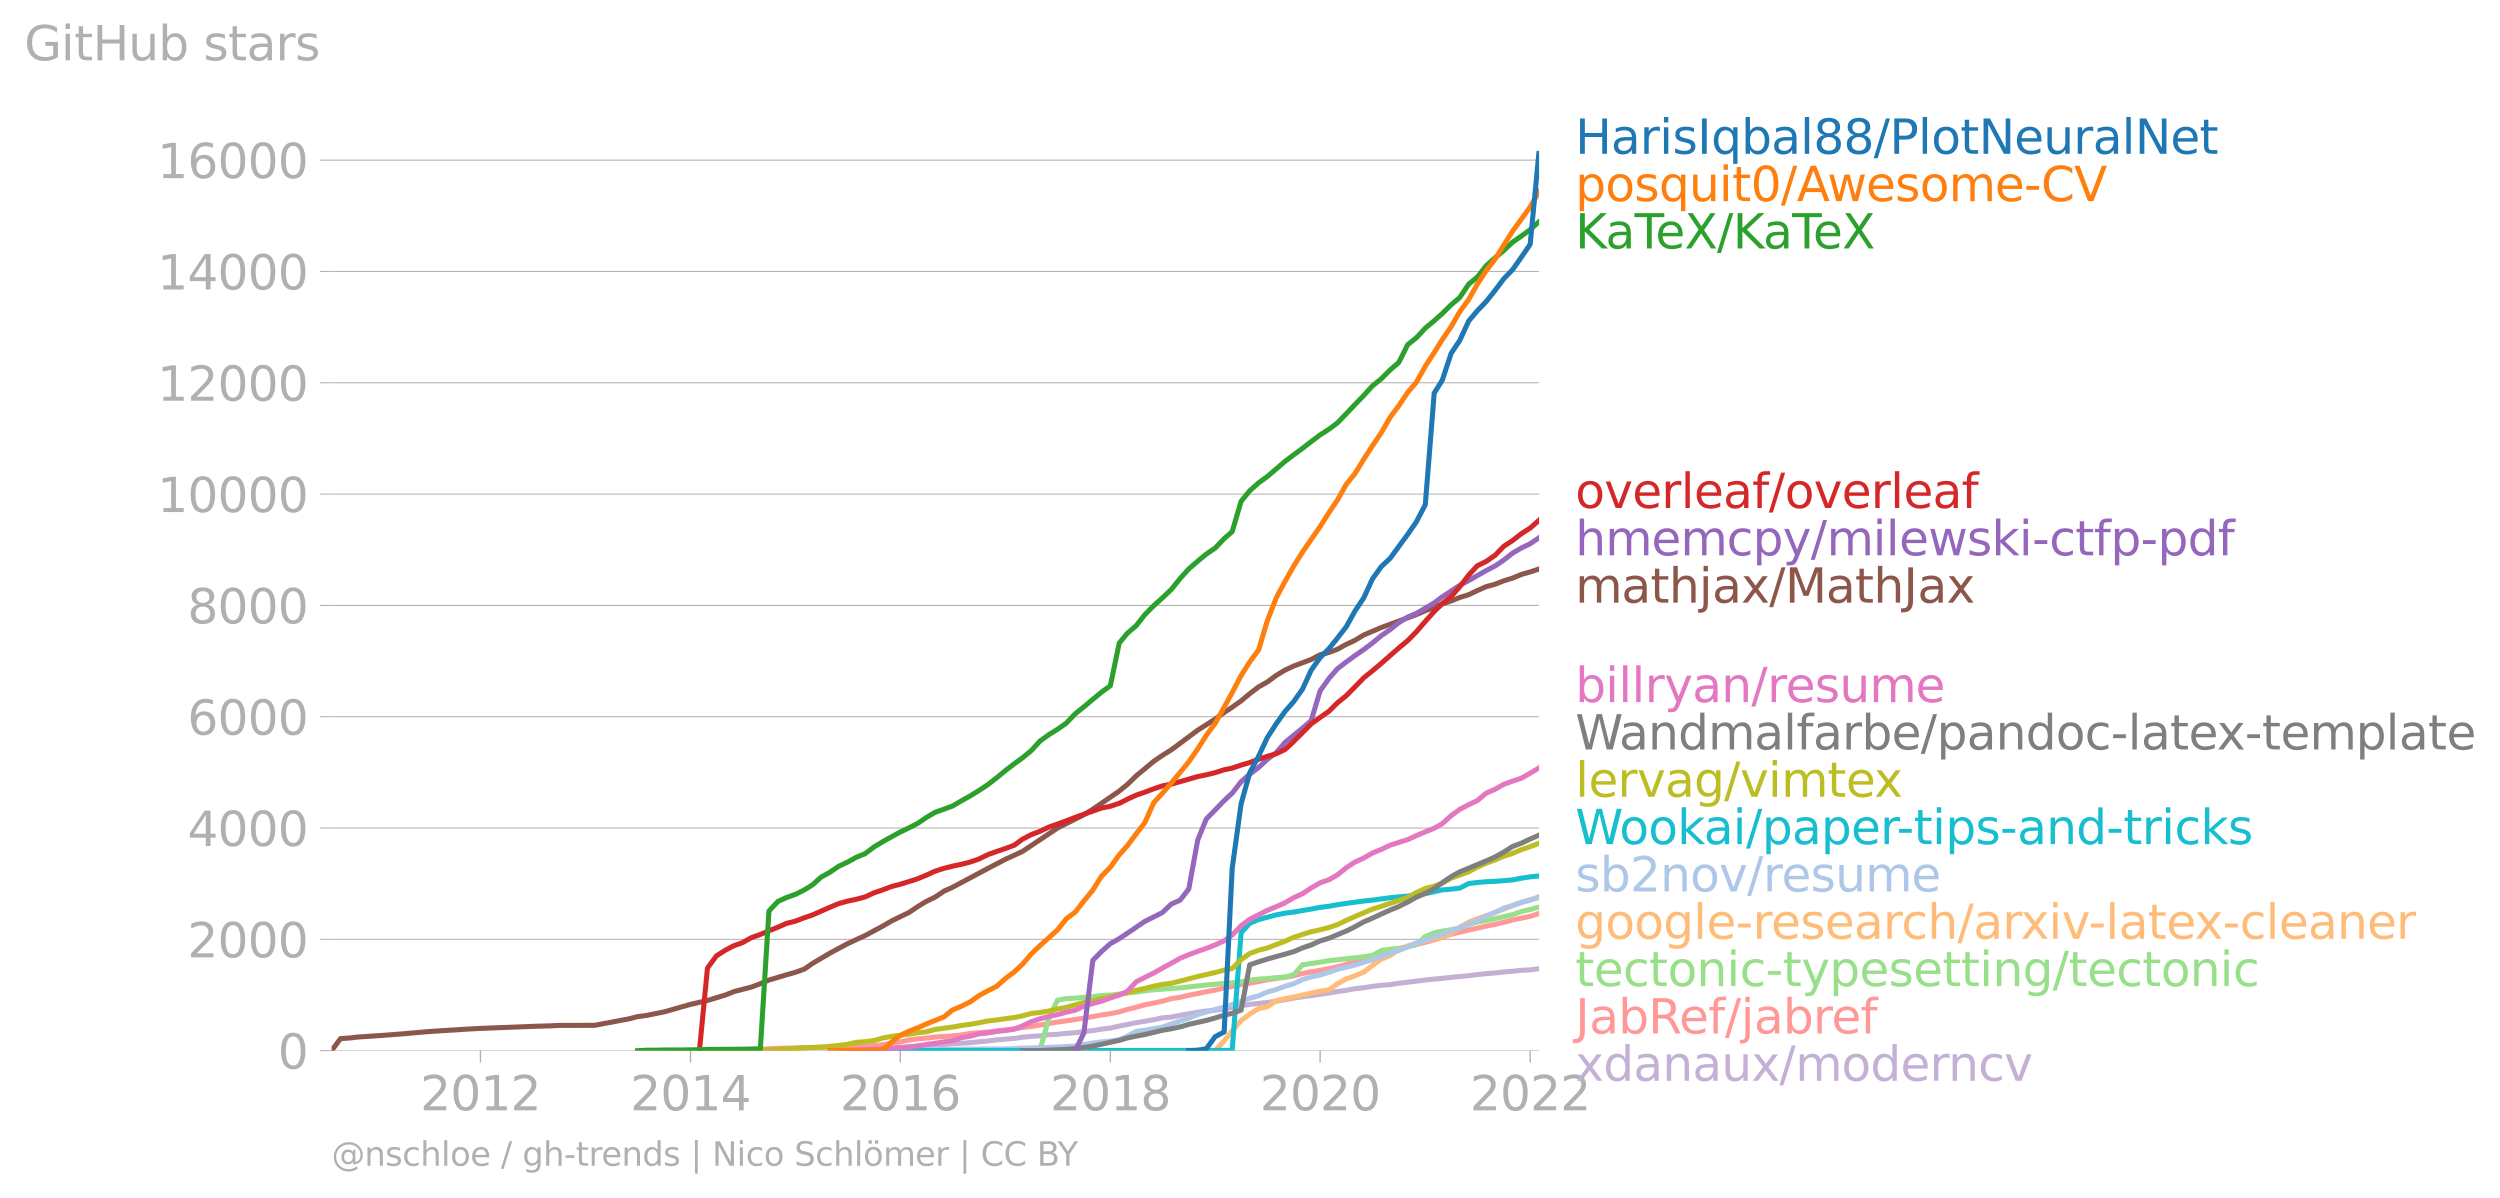 <svg xmlns:xlink="http://www.w3.org/1999/xlink" width="985.852" height="472.356" viewBox="0 0 739.389 354.267" xmlns="http://www.w3.org/2000/svg"><defs><style>*{stroke-linejoin:round;stroke-linecap:butt}</style></defs><g id="figure_1"><path d="M0 354.267h739.389V0H0v354.267z" style="fill:none" id="patch_1"/><g id="axes_1"><path d="M98.073 310.74h357.12V44.628H98.073V310.74z" style="fill:none" id="patch_2"/><g id="matplotlib.axis_1"><g id="xtick_1"><g id="line2d_1"><defs><path id="m7a67a8c600" d="M0 0v3.5" style="stroke:#b0b0b0;stroke-width:.4"/></defs><use xlink:href="#m7a67a8c600" x="142.097" y="310.74" style="fill:#b0b0b0;stroke:#b0b0b0;stroke-width:.4"/></g><g style="fill:#b0b0b0" transform="matrix(.14 0 0 -.14 124.282 328.378)" id="text_1"><defs><path id="DejaVuSans-32" d="M1228 531h2203V0H469v531q359 372 979 998 621 627 780 809 303 340 423 576 121 236 121 464 0 372-261 606-261 235-680 235-297 0-627-103-329-103-704-313v638q381 153 712 231 332 78 607 78 725 0 1156-363 431-362 431-968 0-288-108-546-107-257-392-607-78-91-497-524-418-433-1181-1211z" transform="scale(.016)"/><path id="DejaVuSans-30" d="M2034 4250q-487 0-733-480-245-479-245-1442 0-959 245-1439 246-480 733-480 491 0 736 480 246 480 246 1439 0 963-246 1442-245 480-736 480zm0 500q785 0 1199-621 414-620 414-1801 0-1178-414-1799Q2819-91 2034-91q-784 0-1198 620-414 621-414 1799 0 1181 414 1801 414 621 1198 621z" transform="scale(.016)"/><path id="DejaVuSans-31" d="M794 531h1031v3560L703 3866v575l1116 225h631V531h1031V0H794v531z" transform="scale(.016)"/></defs><use xlink:href="#DejaVuSans-32"/><use xlink:href="#DejaVuSans-30" x="63.623"/><use xlink:href="#DejaVuSans-31" x="127.246"/><use xlink:href="#DejaVuSans-32" x="190.869"/></g></g><g id="xtick_2"><use xlink:href="#m7a67a8c600" x="204.223" y="310.74" style="fill:#b0b0b0;stroke:#b0b0b0;stroke-width:.4" id="line2d_2"/><g style="fill:#b0b0b0" transform="matrix(.14 0 0 -.14 186.408 328.378)" id="text_2"><defs><path id="DejaVuSans-34" d="M2419 4116 825 1625h1594v2491zm-166 550h794V1625h666v-525h-666V0h-628v1100H313v609l1940 2957z" transform="scale(.016)"/></defs><use xlink:href="#DejaVuSans-32"/><use xlink:href="#DejaVuSans-30" x="63.623"/><use xlink:href="#DejaVuSans-31" x="127.246"/><use xlink:href="#DejaVuSans-34" x="190.869"/></g></g><g id="xtick_3"><use xlink:href="#m7a67a8c600" x="266.265" y="310.74" style="fill:#b0b0b0;stroke:#b0b0b0;stroke-width:.4" id="line2d_3"/><g style="fill:#b0b0b0" transform="matrix(.14 0 0 -.14 248.45 328.378)" id="text_3"><defs><path id="DejaVuSans-36" d="M2113 2584q-425 0-674-291-248-290-248-796 0-503 248-796 249-292 674-292t673 292q248 293 248 796 0 506-248 796-248 291-673 291zm1253 1979v-575q-238 112-480 171-242 60-480 60-625 0-955-422-329-422-376-1275 184 272 462 417 279 145 613 145 703 0 1111-427 408-426 408-1160 0-719-425-1154Q2819-91 2113-91q-810 0-1238 620-428 621-428 1799 0 1106 525 1764t1409 658q238 0 480-47t505-140z" transform="scale(.016)"/></defs><use xlink:href="#DejaVuSans-32"/><use xlink:href="#DejaVuSans-30" x="63.623"/><use xlink:href="#DejaVuSans-31" x="127.246"/><use xlink:href="#DejaVuSans-36" x="190.869"/></g></g><g id="xtick_4"><use xlink:href="#m7a67a8c600" x="328.391" y="310.74" style="fill:#b0b0b0;stroke:#b0b0b0;stroke-width:.4" id="line2d_4"/><g style="fill:#b0b0b0" transform="matrix(.14 0 0 -.14 310.576 328.378)" id="text_4"><defs><path id="DejaVuSans-38" d="M2034 2216q-450 0-708-241-257-241-257-662 0-422 257-663 258-241 708-241t709 242q260 243 260 662 0 421-258 662-257 241-711 241zm-631 268q-406 100-633 378-226 279-226 679 0 559 398 884 399 325 1092 325 697 0 1094-325t397-884q0-400-227-679-226-278-629-378 456-106 710-416 255-309 255-755 0-679-414-1042Q2806-91 2034-91q-771 0-1186 362-414 363-414 1042 0 446 256 755 257 310 713 416zm-231 997q0-362 226-565 227-203 636-203 407 0 636 203 230 203 230 565 0 363-230 566-229 203-636 203-409 0-636-203-226-203-226-566z" transform="scale(.016)"/></defs><use xlink:href="#DejaVuSans-32"/><use xlink:href="#DejaVuSans-30" x="63.623"/><use xlink:href="#DejaVuSans-31" x="127.246"/><use xlink:href="#DejaVuSans-38" x="190.869"/></g></g><g id="xtick_5"><use xlink:href="#m7a67a8c600" x="390.432" y="310.74" style="fill:#b0b0b0;stroke:#b0b0b0;stroke-width:.4" id="line2d_5"/><g style="fill:#b0b0b0" transform="matrix(.14 0 0 -.14 372.617 328.378)" id="text_5"><use xlink:href="#DejaVuSans-32"/><use xlink:href="#DejaVuSans-30" x="63.623"/><use xlink:href="#DejaVuSans-32" x="127.246"/><use xlink:href="#DejaVuSans-30" x="190.869"/></g></g><g id="xtick_6"><use xlink:href="#m7a67a8c600" x="452.558" y="310.74" style="fill:#b0b0b0;stroke:#b0b0b0;stroke-width:.4" id="line2d_6"/><g style="fill:#b0b0b0" transform="matrix(.14 0 0 -.14 434.743 328.378)" id="text_6"><use xlink:href="#DejaVuSans-32"/><use xlink:href="#DejaVuSans-30" x="63.623"/><use xlink:href="#DejaVuSans-32" x="127.246"/><use xlink:href="#DejaVuSans-32" x="190.869"/></g></g></g><g id="matplotlib.axis_2"><g id="ytick_1"><path d="M98.073 310.74h357.12" clip-path="url(#pd74aed615b)" style="fill:none;stroke:#b0b0b0;stroke-width:.3;stroke-linecap:square" id="line2d_7"/><g id="line2d_8"><defs><path id="mfaca173cc9" d="M0 0h-3.5" style="stroke:#b0b0b0;stroke-width:.3"/></defs><use xlink:href="#mfaca173cc9" x="98.073" y="310.74" style="fill:#b0b0b0;stroke:#b0b0b0;stroke-width:.3"/></g><use xlink:href="#DejaVuSans-30" style="fill:#b0b0b0" transform="matrix(.14 0 0 -.14 82.166 316.059)" id="text_7"/></g><g id="ytick_2"><path d="M98.073 277.818h357.12" clip-path="url(#pd74aed615b)" style="fill:none;stroke:#b0b0b0;stroke-width:.3;stroke-linecap:square" id="line2d_9"/><use xlink:href="#mfaca173cc9" x="98.073" y="277.818" style="fill:#b0b0b0;stroke:#b0b0b0;stroke-width:.3" id="line2d_10"/><g style="fill:#b0b0b0" transform="matrix(.14 0 0 -.14 55.443 283.136)" id="text_8"><use xlink:href="#DejaVuSans-32"/><use xlink:href="#DejaVuSans-30" x="63.623"/><use xlink:href="#DejaVuSans-30" x="127.246"/><use xlink:href="#DejaVuSans-30" x="190.869"/></g></g><g id="ytick_3"><path d="M98.073 244.895h357.12" clip-path="url(#pd74aed615b)" style="fill:none;stroke:#b0b0b0;stroke-width:.3;stroke-linecap:square" id="line2d_11"/><use xlink:href="#mfaca173cc9" x="98.073" y="244.895" style="fill:#b0b0b0;stroke:#b0b0b0;stroke-width:.3" id="line2d_12"/><g style="fill:#b0b0b0" transform="matrix(.14 0 0 -.14 55.443 250.214)" id="text_9"><use xlink:href="#DejaVuSans-34"/><use xlink:href="#DejaVuSans-30" x="63.623"/><use xlink:href="#DejaVuSans-30" x="127.246"/><use xlink:href="#DejaVuSans-30" x="190.869"/></g></g><g id="ytick_4"><path d="M98.073 211.973h357.12" clip-path="url(#pd74aed615b)" style="fill:none;stroke:#b0b0b0;stroke-width:.3;stroke-linecap:square" id="line2d_13"/><use xlink:href="#mfaca173cc9" x="98.073" y="211.973" style="fill:#b0b0b0;stroke:#b0b0b0;stroke-width:.3" id="line2d_14"/><g style="fill:#b0b0b0" transform="matrix(.14 0 0 -.14 55.443 217.292)" id="text_10"><use xlink:href="#DejaVuSans-36"/><use xlink:href="#DejaVuSans-30" x="63.623"/><use xlink:href="#DejaVuSans-30" x="127.246"/><use xlink:href="#DejaVuSans-30" x="190.869"/></g></g><g id="ytick_5"><path d="M98.073 179.05h357.12" clip-path="url(#pd74aed615b)" style="fill:none;stroke:#b0b0b0;stroke-width:.3;stroke-linecap:square" id="line2d_15"/><use xlink:href="#mfaca173cc9" x="98.073" y="179.05" style="fill:#b0b0b0;stroke:#b0b0b0;stroke-width:.3" id="line2d_16"/><g style="fill:#b0b0b0" transform="matrix(.14 0 0 -.14 55.443 184.37)" id="text_11"><use xlink:href="#DejaVuSans-38"/><use xlink:href="#DejaVuSans-30" x="63.623"/><use xlink:href="#DejaVuSans-30" x="127.246"/><use xlink:href="#DejaVuSans-30" x="190.869"/></g></g><g id="ytick_6"><path d="M98.073 146.128h357.12" clip-path="url(#pd74aed615b)" style="fill:none;stroke:#b0b0b0;stroke-width:.3;stroke-linecap:square" id="line2d_17"/><use xlink:href="#mfaca173cc9" x="98.073" y="146.128" style="fill:#b0b0b0;stroke:#b0b0b0;stroke-width:.3" id="line2d_18"/><g style="fill:#b0b0b0" transform="matrix(.14 0 0 -.14 46.536 151.447)" id="text_12"><use xlink:href="#DejaVuSans-31"/><use xlink:href="#DejaVuSans-30" x="63.623"/><use xlink:href="#DejaVuSans-30" x="127.246"/><use xlink:href="#DejaVuSans-30" x="190.869"/><use xlink:href="#DejaVuSans-30" x="254.492"/></g></g><g id="ytick_7"><path d="M98.073 113.205h357.12" clip-path="url(#pd74aed615b)" style="fill:none;stroke:#b0b0b0;stroke-width:.3;stroke-linecap:square" id="line2d_19"/><use xlink:href="#mfaca173cc9" x="98.073" y="113.205" style="fill:#b0b0b0;stroke:#b0b0b0;stroke-width:.3" id="line2d_20"/><g style="fill:#b0b0b0" transform="matrix(.14 0 0 -.14 46.536 118.524)" id="text_13"><use xlink:href="#DejaVuSans-31"/><use xlink:href="#DejaVuSans-32" x="63.623"/><use xlink:href="#DejaVuSans-30" x="127.246"/><use xlink:href="#DejaVuSans-30" x="190.869"/><use xlink:href="#DejaVuSans-30" x="254.492"/></g></g><g id="ytick_8"><path d="M98.073 80.283h357.12" clip-path="url(#pd74aed615b)" style="fill:none;stroke:#b0b0b0;stroke-width:.3;stroke-linecap:square" id="line2d_21"/><use xlink:href="#mfaca173cc9" x="98.073" y="80.283" style="fill:#b0b0b0;stroke:#b0b0b0;stroke-width:.3" id="line2d_22"/><g style="fill:#b0b0b0" transform="matrix(.14 0 0 -.14 46.536 85.602)" id="text_14"><use xlink:href="#DejaVuSans-31"/><use xlink:href="#DejaVuSans-34" x="63.623"/><use xlink:href="#DejaVuSans-30" x="127.246"/><use xlink:href="#DejaVuSans-30" x="190.869"/><use xlink:href="#DejaVuSans-30" x="254.492"/></g></g><g id="ytick_9"><path d="M98.073 47.36h357.12" clip-path="url(#pd74aed615b)" style="fill:none;stroke:#b0b0b0;stroke-width:.3;stroke-linecap:square" id="line2d_23"/><use xlink:href="#mfaca173cc9" x="98.073" y="47.361" style="fill:#b0b0b0;stroke:#b0b0b0;stroke-width:.3" id="line2d_24"/><g style="fill:#b0b0b0" transform="matrix(.14 0 0 -.14 46.536 52.68)" id="text_15"><use xlink:href="#DejaVuSans-31"/><use xlink:href="#DejaVuSans-36" x="63.623"/><use xlink:href="#DejaVuSans-30" x="127.246"/><use xlink:href="#DejaVuSans-30" x="190.869"/><use xlink:href="#DejaVuSans-30" x="254.492"/></g></g><g style="fill:#b0b0b0" transform="matrix(.14 0 0 -.14 7.2 17.838)" id="text_16"><defs><path id="DejaVuSans-47" d="M3809 666v1253H2778v519h1656V434q-365-259-806-392-440-133-940-133-1094 0-1712 639-617 640-617 1780 0 1144 617 1783 618 639 1712 639 456 0 867-113 411-112 758-331v-672q-350 297-744 447t-828 150q-857 0-1287-478-429-478-429-1425 0-944 429-1422 430-478 1287-478 334 0 596 58 263 58 472 180z" transform="scale(.016)"/><path id="DejaVuSans-69" d="M603 3500h575V0H603v3500zm0 1363h575v-729H603v729z" transform="scale(.016)"/><path id="DejaVuSans-74" d="M1172 4494v-994h1184v-447H1172V1153q0-428 117-550t477-122h590V0h-590q-666 0-919 248-253 249-253 905v1900H172v447h422v994h578z" transform="scale(.016)"/><path id="DejaVuSans-48" d="M628 4666h631V2753h2294v1913h631V0h-631v2222H1259V0H628v4666z" transform="scale(.016)"/><path id="DejaVuSans-75" d="M544 1381v2119h575V1403q0-497 193-746 194-248 582-248 465 0 735 297 271 297 271 810v1984h575V0h-575v538q-209-319-486-474-276-155-642-155-603 0-916 375-312 375-312 1097zm1447 2203z" transform="scale(.016)"/><path id="DejaVuSans-62" d="M3116 1747q0 634-261 995t-717 361q-457 0-718-361t-261-995q0-634 261-995t718-361q456 0 717 361t261 995zM1159 2969q182 312 458 463 277 152 661 152 638 0 1036-506 399-506 399-1331T3314 415Q2916-91 2278-91q-384 0-661 152-276 152-458 464V0H581v4863h578V2969z" transform="scale(.016)"/><path id="DejaVuSans-73" d="M2834 3397v-544q-243 125-506 187-262 63-544 63-428 0-642-131t-214-394q0-200 153-314t616-217l197-44q612-131 870-370t258-667q0-488-386-773Q2250-91 1575-91q-281 0-586 55T347 128v594q319-166 628-249 309-82 613-82 406 0 624 139 219 139 219 392 0 234-158 359-157 125-692 241l-200 47q-534 112-772 345-237 233-237 639 0 494 350 762 350 269 994 269 318 0 599-47 282-46 519-140z" transform="scale(.016)"/><path id="DejaVuSans-61" d="M2194 1759q-697 0-966-159t-269-544q0-306 202-486 202-179 548-179 479 0 768 339t289 901v128h-572zm1147 238V0h-575v531q-197-318-491-470T1556-91q-537 0-855 302-317 302-317 808 0 590 395 890 396 300 1180 300h807v57q0 397-261 614t-733 217q-300 0-585-72-284-72-546-216v532q315 122 612 182 297 61 578 61 760 0 1135-394 375-393 375-1193z" transform="scale(.016)"/><path id="DejaVuSans-72" d="M2631 2963q-97 56-211 82-114 27-251 27-488 0-749-317t-261-911V0H581v3500h578v-544q182 319 472 473 291 155 707 155 59 0 131-8 72-7 159-23l3-590z" transform="scale(.016)"/></defs><use xlink:href="#DejaVuSans-47"/><use xlink:href="#DejaVuSans-69" x="77.49"/><use xlink:href="#DejaVuSans-74" x="105.273"/><use xlink:href="#DejaVuSans-48" x="144.482"/><use xlink:href="#DejaVuSans-75" x="219.678"/><use xlink:href="#DejaVuSans-62" x="283.057"/><use xlink:href="#DejaVuSans-20" x="346.533"/><use xlink:href="#DejaVuSans-73" x="378.32"/><use xlink:href="#DejaVuSans-74" x="430.42"/><use xlink:href="#DejaVuSans-61" x="469.629"/><use xlink:href="#DejaVuSans-72" x="530.908"/><use xlink:href="#DejaVuSans-73" x="572.021"/></g></g><path d="m253.261 310.74 2.635-.181 2.55-.181 2.634-.28 2.55-.181 2.635-.132 2.634-.247 2.465-.164 2.634-.198 2.55-.115 2.635-.132 2.55-.247 2.634-.131 2.635-.181 2.55-.264 2.634-.23 2.55-.33 2.634-.213 2.635-.214 2.38-.363 2.634-.23 2.55-.181 2.634-.313 2.55-.132 2.635-.263 2.634-.214 2.55-.313 2.635-.312 2.55-.428 2.634-.313 2.635-.593 2.38-.46 2.634-.544 2.55-.412 2.634-.46 2.55-.56 2.634-.214 2.635-.527 2.55-.444 2.634-.478 2.55-.362 2.635-.23 2.634-.346 2.38-.527 2.634-.46 2.55-.38 2.635-.296 2.55-.28 2.634-.362 2.635-.428 2.55-.493 2.634-.412 2.55-.33 2.634-.394 2.635-.379 2.464-.428 2.635-.378 2.55-.461 2.634-.297 2.55-.411 2.635-.296 2.634-.214 2.55-.412 2.635-.296 2.55-.33 2.634-.312 2.634-.28 2.38-.23 2.635-.297 2.55-.23 2.634-.247 2.55-.33 2.634-.263 2.635-.23 2.55-.28 2.634-.214 2.55-.28 2.634-.132 2.635-.345" clip-path="url(#pd74aed615b)" style="fill:none;stroke:#c5b0d5;stroke-width:1.5;stroke-linecap:square" id="line2d_25"/><path d="m209.238 310.74 2.634-.132 2.55-.115 2.634-.033h2.55l2.635-.082 2.634-.05 2.55-.131 2.635-.148 2.55-.05 2.634-.066 2.635-.065 2.38-.066 2.634-.05 2.55-.082 2.634-.082 2.55-.083 2.634-.18 2.635-.05 2.55-.033 2.634-.28 2.55-.378 2.635-.412 2.634-.593 2.465-.329 2.634-.214 2.55-.329 2.635-.165 2.55-.18 2.634-.28 2.635-.445 2.55-.23 2.634-.181 2.55-.346 2.634-.264 2.635-.362 2.38-.362 2.634-.313 2.55-.428 2.634-.444 2.55-.445 2.635-.345 2.634-.412 2.55-.378 2.635-.478 2.55-.46 2.634-.396 2.635-.526 2.38-.725 2.634-.642 2.55-.724 2.634-.51 2.55-.56 2.634-.757 2.635-.379 2.55-.609 2.634-.527 2.55-.526 2.635-.478 2.634-.642 2.38-.46 2.634-.544 2.55-.411 2.635-.494 2.55-.494 2.634-.412 2.635-.329 2.55-.444 2.634-.708 2.55-.461 2.634-.445 2.635-.526 2.464-.51 2.635-.741 2.55-.873 2.634-.872 2.55-.89 2.635-.658 2.634-.56 2.55-.641 2.635-.675 2.55-.74 2.634-.61 2.634-.74 2.38-.741 2.635-.922 2.55-.593 2.634-.642 2.55-.56 2.634-.576 2.635-.526 2.55-.61 2.634-.707 2.55-.51 2.634-.56 2.635-.84" clip-path="url(#pd74aed615b)" style="fill:none;stroke:#ff9896;stroke-width:1.5;stroke-linecap:square" id="line2d_26"/><path d="m300.005 310.74 2.38-.016 2.634-.066 2.55-.033 2.634-9.515 2.55-5.3 2.635-.461 2.634-.148 2.55-.23 2.635-.198 2.55-.363 2.634-.098 2.635-.313 2.38-.33 2.634-.246 2.55-.395 2.634-.297 2.55-.164 2.634-.214 2.635-.181 2.55-.28 2.634-.296 2.55-.264 2.635-.23 2.634-.264 2.38-.148 2.634-.329 2.55-.46 2.635-.314 2.55-.164 2.634-.264 2.635-.23 2.55-.659 2.634-2.93 2.55-.378 2.634-.395 2.635-.445 2.464-.263 2.635-.313 2.55-.263 2.634-.313 2.55-.362 2.635-1.498 2.634-.379 2.55-.263 2.635-.51 2.55-.56 2.634-2.42 2.634-1.086 2.38-.51 2.635-.412 2.55-.478 2.634-1.037 2.55-.773 2.634-.445 2.635-.527 2.55-.576 2.634-.625 2.55-.89 2.634-.641 2.635-.708" clip-path="url(#pd74aed615b)" style="fill:none;stroke:#98df8a;stroke-width:1.5;stroke-linecap:square" id="line2d_27"/><g style="fill:#1f77b4" transform="matrix(.14 0 0 -.14 465.907 45.487)" id="text_17"><defs><path id="DejaVuSans-49" d="M628 4666h631V0H628v4666z" transform="scale(.016)"/><path id="DejaVuSans-71" d="M947 1747q0-634 261-995t717-361q456 0 718 361 263 361 263 995t-263 995q-262 361-718 361t-717-361q-261-361-261-995zM2906 525q-181-312-458-464-276-152-664-152-634 0-1033 506-398 507-398 1332t398 1331q399 506 1033 506 388 0 664-152 277-151 458-463v531h575v-4831h-575V525z" transform="scale(.016)"/><path id="DejaVuSans-6c" d="M603 4863h575V0H603v4863z" transform="scale(.016)"/><path id="DejaVuSans-2f" d="M1625 4666h531L531-594H0l1625 5260z" transform="scale(.016)"/><path id="DejaVuSans-50" d="M1259 4147V2394h794q441 0 681 228 241 228 241 650 0 419-241 647-240 228-681 228h-794zm-631 519h1425q785 0 1186-355 402-355 402-1039 0-691-402-1044-401-353-1186-353h-794V0H628v4666z" transform="scale(.016)"/><path id="DejaVuSans-6f" d="M1959 3097q-462 0-731-361t-269-989q0-628 267-989 268-361 733-361 460 0 728 362 269 363 269 988 0 622-269 986-268 364-728 364zm0 487q750 0 1178-488 429-487 429-1349 0-859-429-1349Q2709-91 1959-91q-753 0-1180 489-426 490-426 1349 0 862 426 1349 427 488 1180 488z" transform="scale(.016)"/><path id="DejaVuSans-4e" d="M628 4666h850L3547 763v3903h612V0h-850L1241 3903V0H628v4666z" transform="scale(.016)"/><path id="DejaVuSans-65" d="M3597 1894v-281H953q38-594 358-905t892-311q331 0 642 81t618 244V178Q3153 47 2828-22t-659-69q-838 0-1327 487-489 488-489 1320 0 859 464 1363 464 505 1252 505 706 0 1117-455 411-454 411-1235zm-575 169q-6 471-264 752-258 282-683 282-481 0-770-272t-333-766l2050 4z" transform="scale(.016)"/></defs><use xlink:href="#DejaVuSans-48"/><use xlink:href="#DejaVuSans-61" x="75.195"/><use xlink:href="#DejaVuSans-72" x="136.475"/><use xlink:href="#DejaVuSans-69" x="177.588"/><use xlink:href="#DejaVuSans-73" x="205.371"/><use xlink:href="#DejaVuSans-49" x="257.471"/><use xlink:href="#DejaVuSans-71" x="286.963"/><use xlink:href="#DejaVuSans-62" x="350.439"/><use xlink:href="#DejaVuSans-61" x="413.916"/><use xlink:href="#DejaVuSans-6c" x="475.195"/><use xlink:href="#DejaVuSans-38" x="502.979"/><use xlink:href="#DejaVuSans-38" x="566.602"/><use xlink:href="#DejaVuSans-2f" x="630.225"/><use xlink:href="#DejaVuSans-50" x="663.916"/><use xlink:href="#DejaVuSans-6c" x="724.219"/><use xlink:href="#DejaVuSans-6f" x="752.002"/><use xlink:href="#DejaVuSans-74" x="813.184"/><use xlink:href="#DejaVuSans-4e" x="852.393"/><use xlink:href="#DejaVuSans-65" x="927.197"/><use xlink:href="#DejaVuSans-75" x="988.721"/><use xlink:href="#DejaVuSans-72" x="1052.1"/><use xlink:href="#DejaVuSans-61" x="1093.213"/><use xlink:href="#DejaVuSans-6c" x="1154.492"/><use xlink:href="#DejaVuSans-4e" x="1182.275"/><use xlink:href="#DejaVuSans-65" x="1257.08"/><use xlink:href="#DejaVuSans-74" x="1318.604"/></g><g style="fill:#ff7f0e" transform="matrix(.14 0 0 -.14 465.907 59.487)" id="text_18"><defs><path id="DejaVuSans-70" d="M1159 525v-1856H581v4831h578v-531q182 312 458 463 277 152 661 152 638 0 1036-506 399-506 399-1331T3314 415Q2916-91 2278-91q-384 0-661 152-276 152-458 464zm1957 1222q0 634-261 995t-717 361q-457 0-718-361t-261-995q0-634 261-995t718-361q456 0 717 361t261 995z" transform="scale(.016)"/><path id="DejaVuSans-41" d="m2188 4044-857-2322h1716l-859 2322zm-357 622h716L4325 0h-656l-425 1197H1141L716 0H50l1781 4666z" transform="scale(.016)"/><path id="DejaVuSans-77" d="M269 3500h575l719-2731 715 2731h678l719-2731 716 2731h575L4050 0h-678l-753 2869L1863 0h-679L269 3500z" transform="scale(.016)"/><path id="DejaVuSans-6d" d="M3328 2828q216 388 516 572t706 184q547 0 844-383 297-382 297-1088V0h-578v2094q0 503-179 746-178 244-543 244-447 0-707-297-259-296-259-809V0h-578v2094q0 506-178 748t-550 242q-441 0-701-298-259-298-259-808V0H581v3500h578v-544q197 322 472 475t653 153q382 0 649-194 267-193 395-562z" transform="scale(.016)"/><path id="DejaVuSans-2d" d="M313 2009h1684v-512H313v512z" transform="scale(.016)"/><path id="DejaVuSans-43" d="M4122 4306v-665q-319 297-680 443-361 147-767 147-800 0-1225-489t-425-1414q0-922 425-1411t1225-489q406 0 767 147t680 444V359q-331-225-702-338-370-112-782-112-1060 0-1670 648-609 649-609 1771 0 1125 609 1773 610 649 1670 649 418 0 788-111 371-111 696-333z" transform="scale(.016)"/><path id="DejaVuSans-56" d="M1831 0 50 4666h659L2188 738l1481 3928h656L2547 0h-716z" transform="scale(.016)"/></defs><use xlink:href="#DejaVuSans-70"/><use xlink:href="#DejaVuSans-6f" x="63.477"/><use xlink:href="#DejaVuSans-73" x="124.658"/><use xlink:href="#DejaVuSans-71" x="176.758"/><use xlink:href="#DejaVuSans-75" x="240.234"/><use xlink:href="#DejaVuSans-69" x="303.613"/><use xlink:href="#DejaVuSans-74" x="331.396"/><use xlink:href="#DejaVuSans-30" x="370.605"/><use xlink:href="#DejaVuSans-2f" x="434.229"/><use xlink:href="#DejaVuSans-41" x="467.92"/><use xlink:href="#DejaVuSans-77" x="532.328"/><use xlink:href="#DejaVuSans-65" x="614.115"/><use xlink:href="#DejaVuSans-73" x="675.639"/><use xlink:href="#DejaVuSans-6f" x="727.738"/><use xlink:href="#DejaVuSans-6d" x="788.92"/><use xlink:href="#DejaVuSans-65" x="886.332"/><use xlink:href="#DejaVuSans-2d" x="947.855"/><use xlink:href="#DejaVuSans-43" x="983.939"/><use xlink:href="#DejaVuSans-56" x="1053.764"/></g><g style="fill:#2ca02c" transform="matrix(.14 0 0 -.14 465.907 73.487)" id="text_19"><defs><path id="DejaVuSans-4b" d="M628 4666h631V2694l2094 1972h813L1850 2491 4331 0h-831L1259 2247V0H628v4666z" transform="scale(.016)"/><path id="DejaVuSans-54" d="M-19 4666h3947v-532H2272V0h-634v4134H-19v532z" transform="scale(.016)"/><path id="DejaVuSans-58" d="M403 4666h678l1160-1735 1165 1735h678L2584 2425 4184 0h-678L2194 1984 872 0H191l1665 2491L403 4666z" transform="scale(.016)"/></defs><use xlink:href="#DejaVuSans-4b"/><use xlink:href="#DejaVuSans-61" x="63.826"/><use xlink:href="#DejaVuSans-54" x="125.105"/><use xlink:href="#DejaVuSans-65" x="169.189"/><use xlink:href="#DejaVuSans-58" x="230.713"/><use xlink:href="#DejaVuSans-2f" x="299.219"/><use xlink:href="#DejaVuSans-4b" x="332.91"/><use xlink:href="#DejaVuSans-61" x="396.736"/><use xlink:href="#DejaVuSans-54" x="458.016"/><use xlink:href="#DejaVuSans-65" x="502.1"/><use xlink:href="#DejaVuSans-58" x="563.623"/></g><g style="fill:#d62728" transform="matrix(.14 0 0 -.14 465.907 150.246)" id="text_20"><defs><path id="DejaVuSans-76" d="M191 3500h609L1894 563l1094 2937h609L2284 0h-781L191 3500z" transform="scale(.016)"/><path id="DejaVuSans-66" d="M2375 4863v-479h-550q-309 0-430-125-120-125-120-450v-309h947v-447h-947V0H697v3053H147v447h550v244q0 584 272 851 272 268 862 268h544z" transform="scale(.016)"/></defs><use xlink:href="#DejaVuSans-6f"/><use xlink:href="#DejaVuSans-76" x="61.182"/><use xlink:href="#DejaVuSans-65" x="120.361"/><use xlink:href="#DejaVuSans-72" x="181.885"/><use xlink:href="#DejaVuSans-6c" x="222.998"/><use xlink:href="#DejaVuSans-65" x="250.781"/><use xlink:href="#DejaVuSans-61" x="312.305"/><use xlink:href="#DejaVuSans-66" x="373.584"/><use xlink:href="#DejaVuSans-2f" x="408.789"/><use xlink:href="#DejaVuSans-6f" x="442.48"/><use xlink:href="#DejaVuSans-76" x="503.662"/><use xlink:href="#DejaVuSans-65" x="562.842"/><use xlink:href="#DejaVuSans-72" x="624.365"/><use xlink:href="#DejaVuSans-6c" x="665.479"/><use xlink:href="#DejaVuSans-65" x="693.262"/><use xlink:href="#DejaVuSans-61" x="754.785"/><use xlink:href="#DejaVuSans-66" x="816.064"/></g><g style="fill:#9467bd" transform="matrix(.14 0 0 -.14 465.907 164.246)" id="text_21"><defs><path id="DejaVuSans-68" d="M3513 2113V0h-575v2094q0 497-194 743-194 247-581 247-466 0-735-297-269-296-269-809V0H581v4863h578V2956q207 316 486 472 280 156 646 156 603 0 912-373 310-373 310-1098z" transform="scale(.016)"/><path id="DejaVuSans-63" d="M3122 3366v-538q-244 135-489 202t-495 67q-560 0-870-355-309-354-309-995t309-996q310-354 870-354 250 0 495 67t489 202V134Q2881 22 2623-34q-257-57-548-57-791 0-1257 497-465 497-465 1341 0 856 470 1346 471 491 1290 491 265 0 518-55 253-54 491-163z" transform="scale(.016)"/><path id="DejaVuSans-79" d="M2059-325q-243-625-475-815-231-191-618-191H506v481h338q237 0 368 113 132 112 291 531l103 262L191 3500h609L1894 763l1094 2737h609L2059-325z" transform="scale(.016)"/><path id="DejaVuSans-6b" d="M581 4863h578V1991l1716 1509h734L1753 1863 3688 0h-750L1159 1709V0H581v4863z" transform="scale(.016)"/><path id="DejaVuSans-64" d="M2906 2969v1894h575V0h-575v525q-181-312-458-464-276-152-664-152-634 0-1033 506-398 507-398 1332t398 1331q399 506 1033 506 388 0 664-152 277-151 458-463zM947 1747q0-634 261-995t717-361q456 0 718 361 263 361 263 995t-263 995q-262 361-718 361t-717-361q-261-361-261-995z" transform="scale(.016)"/></defs><use xlink:href="#DejaVuSans-68"/><use xlink:href="#DejaVuSans-6d" x="63.379"/><use xlink:href="#DejaVuSans-65" x="160.791"/><use xlink:href="#DejaVuSans-6d" x="222.314"/><use xlink:href="#DejaVuSans-63" x="319.727"/><use xlink:href="#DejaVuSans-70" x="374.707"/><use xlink:href="#DejaVuSans-79" x="438.184"/><use xlink:href="#DejaVuSans-2f" x="497.363"/><use xlink:href="#DejaVuSans-6d" x="531.055"/><use xlink:href="#DejaVuSans-69" x="628.467"/><use xlink:href="#DejaVuSans-6c" x="656.25"/><use xlink:href="#DejaVuSans-65" x="684.033"/><use xlink:href="#DejaVuSans-77" x="745.557"/><use xlink:href="#DejaVuSans-73" x="827.344"/><use xlink:href="#DejaVuSans-6b" x="879.443"/><use xlink:href="#DejaVuSans-69" x="937.354"/><use xlink:href="#DejaVuSans-2d" x="965.137"/><use xlink:href="#DejaVuSans-63" x="1001.221"/><use xlink:href="#DejaVuSans-74" x="1056.201"/><use xlink:href="#DejaVuSans-66" x="1095.41"/><use xlink:href="#DejaVuSans-70" x="1130.615"/><use xlink:href="#DejaVuSans-2d" x="1194.092"/><use xlink:href="#DejaVuSans-70" x="1230.176"/><use xlink:href="#DejaVuSans-64" x="1293.652"/><use xlink:href="#DejaVuSans-66" x="1357.129"/></g><g style="fill:#8c564b" transform="matrix(.14 0 0 -.14 465.907 178.246)" id="text_22"><defs><path id="DejaVuSans-6a" d="M603 3500h575V-63q0-668-255-968-254-300-820-300h-219v487H38q328 0 446 152Q603-541 603-63v3563zm0 1363h575v-729H603v729z" transform="scale(.016)"/><path id="DejaVuSans-78" d="M3513 3500 2247 1797 3578 0h-678L1881 1375 863 0H184l1360 1831L300 3500h678l928-1247 928 1247h679z" transform="scale(.016)"/><path id="DejaVuSans-4d" d="M628 4666h941l1190-3175 1197 3175h941V0h-616v4097L3078 897h-634L1241 4097V0H628v4666z" transform="scale(.016)"/><path id="DejaVuSans-4a" d="M628 4666h631V325q0-844-320-1225T-91-1281h-240v531h197q418 0 590 235 172 234 172 840v4341z" transform="scale(.016)"/></defs><use xlink:href="#DejaVuSans-6d"/><use xlink:href="#DejaVuSans-61" x="97.412"/><use xlink:href="#DejaVuSans-74" x="158.691"/><use xlink:href="#DejaVuSans-68" x="197.9"/><use xlink:href="#DejaVuSans-6a" x="261.279"/><use xlink:href="#DejaVuSans-61" x="289.063"/><use xlink:href="#DejaVuSans-78" x="350.342"/><use xlink:href="#DejaVuSans-2f" x="409.521"/><use xlink:href="#DejaVuSans-4d" x="443.213"/><use xlink:href="#DejaVuSans-61" x="529.492"/><use xlink:href="#DejaVuSans-74" x="590.771"/><use xlink:href="#DejaVuSans-68" x="629.98"/><use xlink:href="#DejaVuSans-4a" x="693.359"/><use xlink:href="#DejaVuSans-61" x="722.852"/><use xlink:href="#DejaVuSans-78" x="784.131"/></g><g style="fill:#e377c2" transform="matrix(.14 0 0 -.14 465.907 207.656)" id="text_23"><defs><path id="DejaVuSans-6e" d="M3513 2113V0h-575v2094q0 497-194 743-194 247-581 247-466 0-735-297-269-296-269-809V0H581v3500h578v-544q207 316 486 472 280 156 646 156 603 0 912-373 310-373 310-1098z" transform="scale(.016)"/></defs><use xlink:href="#DejaVuSans-62"/><use xlink:href="#DejaVuSans-69" x="63.477"/><use xlink:href="#DejaVuSans-6c" x="91.26"/><use xlink:href="#DejaVuSans-6c" x="119.043"/><use xlink:href="#DejaVuSans-72" x="146.826"/><use xlink:href="#DejaVuSans-79" x="187.939"/><use xlink:href="#DejaVuSans-61" x="247.119"/><use xlink:href="#DejaVuSans-6e" x="308.398"/><use xlink:href="#DejaVuSans-2f" x="371.777"/><use xlink:href="#DejaVuSans-72" x="405.469"/><use xlink:href="#DejaVuSans-65" x="444.332"/><use xlink:href="#DejaVuSans-73" x="505.855"/><use xlink:href="#DejaVuSans-75" x="557.955"/><use xlink:href="#DejaVuSans-6d" x="621.334"/><use xlink:href="#DejaVuSans-65" x="718.746"/></g><g style="fill:#7f7f7f" transform="matrix(.14 0 0 -.14 465.907 221.656)" id="text_24"><defs><path id="DejaVuSans-57" d="M213 4666h637l981-3944 978 3944h710l981-3944 978 3944h641L4947 0h-794l-984 4050L2175 0h-794L213 4666z" transform="scale(.016)"/></defs><use xlink:href="#DejaVuSans-57"/><use xlink:href="#DejaVuSans-61" x="92.502"/><use xlink:href="#DejaVuSans-6e" x="153.781"/><use xlink:href="#DejaVuSans-64" x="217.16"/><use xlink:href="#DejaVuSans-6d" x="280.637"/><use xlink:href="#DejaVuSans-61" x="378.049"/><use xlink:href="#DejaVuSans-6c" x="439.328"/><use xlink:href="#DejaVuSans-66" x="467.111"/><use xlink:href="#DejaVuSans-61" x="502.316"/><use xlink:href="#DejaVuSans-72" x="563.596"/><use xlink:href="#DejaVuSans-62" x="604.709"/><use xlink:href="#DejaVuSans-65" x="668.186"/><use xlink:href="#DejaVuSans-2f" x="729.709"/><use xlink:href="#DejaVuSans-70" x="763.4"/><use xlink:href="#DejaVuSans-61" x="826.877"/><use xlink:href="#DejaVuSans-6e" x="888.156"/><use xlink:href="#DejaVuSans-64" x="951.535"/><use xlink:href="#DejaVuSans-6f" x="1015.012"/><use xlink:href="#DejaVuSans-63" x="1076.193"/><use xlink:href="#DejaVuSans-2d" x="1131.174"/><use xlink:href="#DejaVuSans-6c" x="1167.258"/><use xlink:href="#DejaVuSans-61" x="1195.041"/><use xlink:href="#DejaVuSans-74" x="1256.32"/><use xlink:href="#DejaVuSans-65" x="1295.529"/><use xlink:href="#DejaVuSans-78" x="1355.303"/><use xlink:href="#DejaVuSans-2d" x="1414.482"/><use xlink:href="#DejaVuSans-74" x="1450.566"/><use xlink:href="#DejaVuSans-65" x="1489.775"/><use xlink:href="#DejaVuSans-6d" x="1551.299"/><use xlink:href="#DejaVuSans-70" x="1648.711"/><use xlink:href="#DejaVuSans-6c" x="1712.188"/><use xlink:href="#DejaVuSans-61" x="1739.971"/><use xlink:href="#DejaVuSans-74" x="1801.25"/><use xlink:href="#DejaVuSans-65" x="1840.459"/></g><g style="fill:#bcbd22" transform="matrix(.14 0 0 -.14 465.907 235.656)" id="text_25"><defs><path id="DejaVuSans-67" d="M2906 1791q0 625-258 968-257 344-723 344-462 0-720-344-258-343-258-968 0-622 258-966t720-344q466 0 723 344 258 344 258 966zm575-1357q0-893-397-1329-396-436-1215-436-303 0-572 45t-522 139v559q253-137 500-202 247-66 503-66 566 0 847 295t281 892v285q-178-310-456-463T1784 0Q1141 0 747 490 353 981 353 1791q0 812 394 1302 394 491 1037 491 388 0 666-153t456-462v531h575V434z" transform="scale(.016)"/></defs><use xlink:href="#DejaVuSans-6c"/><use xlink:href="#DejaVuSans-65" x="27.783"/><use xlink:href="#DejaVuSans-72" x="89.307"/><use xlink:href="#DejaVuSans-76" x="130.42"/><use xlink:href="#DejaVuSans-61" x="189.6"/><use xlink:href="#DejaVuSans-67" x="250.879"/><use xlink:href="#DejaVuSans-2f" x="314.355"/><use xlink:href="#DejaVuSans-76" x="348.047"/><use xlink:href="#DejaVuSans-69" x="407.227"/><use xlink:href="#DejaVuSans-6d" x="435.01"/><use xlink:href="#DejaVuSans-74" x="532.422"/><use xlink:href="#DejaVuSans-65" x="571.631"/><use xlink:href="#DejaVuSans-78" x="631.404"/></g><g style="fill:#17becf" transform="matrix(.14 0 0 -.14 465.907 249.656)" id="text_26"><use xlink:href="#DejaVuSans-57"/><use xlink:href="#DejaVuSans-6f" x="93.002"/><use xlink:href="#DejaVuSans-6f" x="154.184"/><use xlink:href="#DejaVuSans-6b" x="215.365"/><use xlink:href="#DejaVuSans-61" x="271.525"/><use xlink:href="#DejaVuSans-69" x="332.805"/><use xlink:href="#DejaVuSans-2f" x="360.588"/><use xlink:href="#DejaVuSans-70" x="394.279"/><use xlink:href="#DejaVuSans-61" x="457.756"/><use xlink:href="#DejaVuSans-70" x="519.035"/><use xlink:href="#DejaVuSans-65" x="582.512"/><use xlink:href="#DejaVuSans-72" x="644.035"/><use xlink:href="#DejaVuSans-2d" x="678.773"/><use xlink:href="#DejaVuSans-74" x="714.857"/><use xlink:href="#DejaVuSans-69" x="754.066"/><use xlink:href="#DejaVuSans-70" x="781.85"/><use xlink:href="#DejaVuSans-73" x="845.326"/><use xlink:href="#DejaVuSans-2d" x="897.426"/><use xlink:href="#DejaVuSans-61" x="933.51"/><use xlink:href="#DejaVuSans-6e" x="994.789"/><use xlink:href="#DejaVuSans-64" x="1058.168"/><use xlink:href="#DejaVuSans-2d" x="1121.645"/><use xlink:href="#DejaVuSans-74" x="1157.729"/><use xlink:href="#DejaVuSans-72" x="1196.938"/><use xlink:href="#DejaVuSans-69" x="1238.051"/><use xlink:href="#DejaVuSans-63" x="1265.834"/><use xlink:href="#DejaVuSans-6b" x="1320.814"/><use xlink:href="#DejaVuSans-73" x="1378.725"/></g><g style="fill:#aec7e8" transform="matrix(.14 0 0 -.14 465.907 263.656)" id="text_27"><use xlink:href="#DejaVuSans-73"/><use xlink:href="#DejaVuSans-62" x="52.1"/><use xlink:href="#DejaVuSans-32" x="115.576"/><use xlink:href="#DejaVuSans-6e" x="179.199"/><use xlink:href="#DejaVuSans-6f" x="242.578"/><use xlink:href="#DejaVuSans-76" x="303.76"/><use xlink:href="#DejaVuSans-2f" x="362.939"/><use xlink:href="#DejaVuSans-72" x="396.631"/><use xlink:href="#DejaVuSans-65" x="435.494"/><use xlink:href="#DejaVuSans-73" x="497.018"/><use xlink:href="#DejaVuSans-75" x="549.117"/><use xlink:href="#DejaVuSans-6d" x="612.496"/><use xlink:href="#DejaVuSans-65" x="709.908"/></g><g style="fill:#ffbb78" transform="matrix(.14 0 0 -.14 465.907 277.656)" id="text_28"><use xlink:href="#DejaVuSans-67"/><use xlink:href="#DejaVuSans-6f" x="63.477"/><use xlink:href="#DejaVuSans-6f" x="124.658"/><use xlink:href="#DejaVuSans-67" x="185.84"/><use xlink:href="#DejaVuSans-6c" x="249.316"/><use xlink:href="#DejaVuSans-65" x="277.1"/><use xlink:href="#DejaVuSans-2d" x="338.623"/><use xlink:href="#DejaVuSans-72" x="374.707"/><use xlink:href="#DejaVuSans-65" x="413.57"/><use xlink:href="#DejaVuSans-73" x="475.094"/><use xlink:href="#DejaVuSans-65" x="527.193"/><use xlink:href="#DejaVuSans-61" x="588.717"/><use xlink:href="#DejaVuSans-72" x="649.996"/><use xlink:href="#DejaVuSans-63" x="688.859"/><use xlink:href="#DejaVuSans-68" x="743.84"/><use xlink:href="#DejaVuSans-2f" x="807.219"/><use xlink:href="#DejaVuSans-61" x="840.91"/><use xlink:href="#DejaVuSans-72" x="902.189"/><use xlink:href="#DejaVuSans-78" x="940.678"/><use xlink:href="#DejaVuSans-69" x="999.857"/><use xlink:href="#DejaVuSans-76" x="1027.641"/><use xlink:href="#DejaVuSans-2d" x="1084.195"/><use xlink:href="#DejaVuSans-6c" x="1120.279"/><use xlink:href="#DejaVuSans-61" x="1148.063"/><use xlink:href="#DejaVuSans-74" x="1209.342"/><use xlink:href="#DejaVuSans-65" x="1248.551"/><use xlink:href="#DejaVuSans-78" x="1308.324"/><use xlink:href="#DejaVuSans-2d" x="1367.504"/><use xlink:href="#DejaVuSans-63" x="1403.588"/><use xlink:href="#DejaVuSans-6c" x="1458.568"/><use xlink:href="#DejaVuSans-65" x="1486.352"/><use xlink:href="#DejaVuSans-61" x="1547.875"/><use xlink:href="#DejaVuSans-6e" x="1609.154"/><use xlink:href="#DejaVuSans-65" x="1672.533"/><use xlink:href="#DejaVuSans-72" x="1734.057"/></g><g style="fill:#98df8a" transform="matrix(.14 0 0 -.14 465.907 291.656)" id="text_29"><use xlink:href="#DejaVuSans-74"/><use xlink:href="#DejaVuSans-65" x="39.209"/><use xlink:href="#DejaVuSans-63" x="100.732"/><use xlink:href="#DejaVuSans-74" x="155.713"/><use xlink:href="#DejaVuSans-6f" x="194.922"/><use xlink:href="#DejaVuSans-6e" x="256.104"/><use xlink:href="#DejaVuSans-69" x="319.482"/><use xlink:href="#DejaVuSans-63" x="347.266"/><use xlink:href="#DejaVuSans-2d" x="402.246"/><use xlink:href="#DejaVuSans-74" x="438.33"/><use xlink:href="#DejaVuSans-79" x="477.539"/><use xlink:href="#DejaVuSans-70" x="536.719"/><use xlink:href="#DejaVuSans-65" x="600.195"/><use xlink:href="#DejaVuSans-73" x="661.719"/><use xlink:href="#DejaVuSans-65" x="713.818"/><use xlink:href="#DejaVuSans-74" x="775.342"/><use xlink:href="#DejaVuSans-74" x="814.551"/><use xlink:href="#DejaVuSans-69" x="853.76"/><use xlink:href="#DejaVuSans-6e" x="881.543"/><use xlink:href="#DejaVuSans-67" x="944.922"/><use xlink:href="#DejaVuSans-2f" x="1008.398"/><use xlink:href="#DejaVuSans-74" x="1042.09"/><use xlink:href="#DejaVuSans-65" x="1081.299"/><use xlink:href="#DejaVuSans-63" x="1142.822"/><use xlink:href="#DejaVuSans-74" x="1197.803"/><use xlink:href="#DejaVuSans-6f" x="1237.012"/><use xlink:href="#DejaVuSans-6e" x="1298.193"/><use xlink:href="#DejaVuSans-69" x="1361.572"/><use xlink:href="#DejaVuSans-63" x="1389.355"/></g><g style="fill:#ff9896" transform="matrix(.14 0 0 -.14 465.907 305.656)" id="text_30"><defs><path id="DejaVuSans-52" d="M2841 2188q203-69 395-294t386-619L4263 0h-679l-596 1197q-232 469-449 622t-592 153h-688V0H628v4666h1425q800 0 1194-335 394-334 394-1009 0-441-205-732-205-290-595-402zM1259 4147V2491h794q456 0 689 211t233 620q0 409-233 617t-689 208h-794z" transform="scale(.016)"/></defs><use xlink:href="#DejaVuSans-4a"/><use xlink:href="#DejaVuSans-61" x="29.492"/><use xlink:href="#DejaVuSans-62" x="90.771"/><use xlink:href="#DejaVuSans-52" x="154.248"/><use xlink:href="#DejaVuSans-65" x="219.23"/><use xlink:href="#DejaVuSans-66" x="280.754"/><use xlink:href="#DejaVuSans-2f" x="315.959"/><use xlink:href="#DejaVuSans-6a" x="349.65"/><use xlink:href="#DejaVuSans-61" x="377.434"/><use xlink:href="#DejaVuSans-62" x="438.713"/><use xlink:href="#DejaVuSans-72" x="502.189"/><use xlink:href="#DejaVuSans-65" x="541.053"/><use xlink:href="#DejaVuSans-66" x="602.576"/></g><g style="fill:#c5b0d5" transform="matrix(.14 0 0 -.14 465.907 319.656)" id="text_31"><use xlink:href="#DejaVuSans-78"/><use xlink:href="#DejaVuSans-64" x="59.18"/><use xlink:href="#DejaVuSans-61" x="122.656"/><use xlink:href="#DejaVuSans-6e" x="183.936"/><use xlink:href="#DejaVuSans-61" x="247.314"/><use xlink:href="#DejaVuSans-75" x="308.594"/><use xlink:href="#DejaVuSans-78" x="371.973"/><use xlink:href="#DejaVuSans-2f" x="431.152"/><use xlink:href="#DejaVuSans-6d" x="464.844"/><use xlink:href="#DejaVuSans-6f" x="562.256"/><use xlink:href="#DejaVuSans-64" x="623.438"/><use xlink:href="#DejaVuSans-65" x="686.914"/><use xlink:href="#DejaVuSans-72" x="748.438"/><use xlink:href="#DejaVuSans-6e" x="787.801"/><use xlink:href="#DejaVuSans-63" x="851.18"/><use xlink:href="#DejaVuSans-76" x="906.16"/></g><g style="fill:#b0b0b0" transform="matrix(.097 0 0 -.097 98.073 344.776)" id="text_32"><defs><path id="DejaVuSans-40" d="M2381 1678q0-447 222-702 222-254 610-254 384 0 604 256 221 256 221 700 0 438-225 695-225 258-607 258-378 0-602-256-223-256-223-697zm1703-934q-187-241-429-355t-564-114q-538 0-874 389t-336 1014q0 625 337 1015 338 391 873 391 322 0 565-117 244-117 428-354v409h447V722q457 69 714 417 258 349 258 902 0 334-99 628-98 294-298 544-325 409-792 626t-1017 217q-384 0-738-102-353-101-653-301-490-319-767-836-276-517-276-1120 0-497 179-932 180-434 521-765 328-325 759-495 431-171 922-171 403 0 792 136t714 389l281-347q-390-303-851-464t-936-161q-578 0-1091 205-512 205-912 595Q841 78 631 592q-209 514-209 1105 0 569 212 1084 213 516 607 907 403 396 931 607t1119 211q662 0 1229-272 568-271 952-771 234-307 357-666 124-359 124-744 0-822-497-1297T4084 263v481z" transform="scale(.016)"/><path id="DejaVuSans-7c" d="M1344 4891v-6400H813v6400h531z" transform="scale(.016)"/><path id="DejaVuSans-53" d="M3425 4513v-616q-359 172-678 256-319 85-616 85-515 0-795-200t-280-569q0-310 186-468 186-157 705-254l381-78q706-135 1042-474t336-907q0-679-455-1029Q2797-91 1919-91q-331 0-705 75-373 75-773 222v650q384-215 753-325 369-109 725-109 540 0 834 212 294 213 294 607 0 343-211 537t-692 291l-385 75q-706 140-1022 440-315 300-315 835 0 619 436 975t1201 356q329 0 669-60 341-59 697-177z" transform="scale(.016)"/><path id="DejaVuSans-f6" d="M1959 3097q-462 0-731-361t-269-989q0-628 267-989 268-361 733-361 460 0 728 362 269 363 269 988 0 622-269 986-268 364-728 364zm0 487q750 0 1178-488 429-487 429-1349 0-859-429-1349Q2709-91 1959-91q-753 0-1180 489-426 490-426 1349 0 862 426 1349 427 488 1180 488zm295 1266h634v-631h-634v631zm-1222 0h634v-631h-634v631z" transform="scale(.016)"/><path id="DejaVuSans-42" d="M1259 2228V519h1013q509 0 754 211 246 211 246 645 0 438-246 645-245 208-754 208H1259zm0 1919V2741h935q462 0 688 173 227 174 227 530 0 353-227 528-226 175-688 175h-935zm-631 519h1613q722 0 1112-300 391-300 391-853 0-429-200-682t-588-315q466-100 724-418 258-317 258-792 0-625-425-966Q3088 0 2303 0H628v4666z" transform="scale(.016)"/><path id="DejaVuSans-59" d="M-13 4666h679l1293-1919 1285 1919h678L2272 2222V0h-634v2222L-13 4666z" transform="scale(.016)"/></defs><use xlink:href="#DejaVuSans-40"/><use xlink:href="#DejaVuSans-6e" x="100"/><use xlink:href="#DejaVuSans-73" x="163.379"/><use xlink:href="#DejaVuSans-63" x="215.479"/><use xlink:href="#DejaVuSans-68" x="270.459"/><use xlink:href="#DejaVuSans-6c" x="333.838"/><use xlink:href="#DejaVuSans-6f" x="361.621"/><use xlink:href="#DejaVuSans-65" x="422.803"/><use xlink:href="#DejaVuSans-20" x="484.326"/><use xlink:href="#DejaVuSans-2f" x="516.113"/><use xlink:href="#DejaVuSans-20" x="549.805"/><use xlink:href="#DejaVuSans-67" x="581.592"/><use xlink:href="#DejaVuSans-68" x="645.068"/><use xlink:href="#DejaVuSans-2d" x="708.447"/><use xlink:href="#DejaVuSans-74" x="744.531"/><use xlink:href="#DejaVuSans-72" x="783.74"/><use xlink:href="#DejaVuSans-65" x="822.604"/><use xlink:href="#DejaVuSans-6e" x="884.127"/><use xlink:href="#DejaVuSans-64" x="947.506"/><use xlink:href="#DejaVuSans-73" x="1010.982"/><use xlink:href="#DejaVuSans-20" x="1063.082"/><use xlink:href="#DejaVuSans-7c" x="1094.869"/><use xlink:href="#DejaVuSans-20" x="1128.561"/><use xlink:href="#DejaVuSans-4e" x="1160.348"/><use xlink:href="#DejaVuSans-69" x="1235.152"/><use xlink:href="#DejaVuSans-63" x="1262.936"/><use xlink:href="#DejaVuSans-6f" x="1317.916"/><use xlink:href="#DejaVuSans-20" x="1379.098"/><use xlink:href="#DejaVuSans-53" x="1410.885"/><use xlink:href="#DejaVuSans-63" x="1474.361"/><use xlink:href="#DejaVuSans-68" x="1529.342"/><use xlink:href="#DejaVuSans-6c" x="1592.721"/><use xlink:href="#DejaVuSans-f6" x="1620.504"/><use xlink:href="#DejaVuSans-6d" x="1681.686"/><use xlink:href="#DejaVuSans-65" x="1779.098"/><use xlink:href="#DejaVuSans-72" x="1840.621"/><use xlink:href="#DejaVuSans-20" x="1881.734"/><use xlink:href="#DejaVuSans-7c" x="1913.521"/><use xlink:href="#DejaVuSans-20" x="1947.213"/><use xlink:href="#DejaVuSans-43" x="1979"/><use xlink:href="#DejaVuSans-43" x="2048.824"/><use xlink:href="#DejaVuSans-20" x="2118.648"/><use xlink:href="#DejaVuSans-42" x="2150.436"/><use xlink:href="#DejaVuSans-59" x="2213.539"/></g><path d="m359.412 310.74 2.634-2.914 2.38-2.946 2.634-3.029 2.55-1.926 2.635-1.63 2.55-.543 2.634-1.794 2.635-.576 2.55-.51 2.634-.593 2.55-.56 2.634-.576 2.635-.379 2.464-1.777 2.635-1.482 2.55-.872 2.634-1.136 2.55-1.926 2.635-1.893 2.634-1.087 2.55-1.777 2.635-1.038 2.55-.823 2.634-.609 2.634-.757 2.38-.592 2.635-.807 2.55-1.975 2.634-1.482 2.55-.971 2.634-.938 2.635-.955 2.55-.988 2.634-1.07 2.55-.971 2.634-.74 2.635-.626" clip-path="url(#pd74aed615b)" style="fill:none;stroke:#ffbb78;stroke-width:1.5;stroke-linecap:square" id="line2d_28"/><path d="m258.446 310.74 2.634-.181 2.55-.017 2.635-.032 2.634-.017 2.465-.016h2.634l2.55-.05 2.635-.016 2.55-.05 2.634-.033 2.635-.065h2.55l2.634-.017 2.55-.016 2.634-.017 2.635-.082 2.38-.115 2.634-.099 2.55-.082 2.634-.033 2.55-.165 2.635-.099 2.634-.18 2.55-.445 2.635-.428 2.55-.33 2.634-.246 2.635-.395 2.38-1.037 2.634-1.449 2.55-.33 2.634-.427 2.55-.478 2.634-.938 2.635-.905 2.55-.807 2.634-1.086 2.55-.758 2.635-.74 2.634-.725 2.38-.74 2.634-.89 2.55-.954 2.635-.724 2.55-1.136 2.634-.724 2.635-.972 2.55-.757 2.634-1.234 2.55-.758 2.634-.576 2.635-.806 2.464-.873 2.635-.658 2.55-.593 2.634-.823 2.55-.79 2.635-.971 2.634-.873 2.55-.872 2.635-1.103 2.55-1.07 2.634-.79 2.634-1.07 2.38-.774 2.635-1.07 2.55-.79 2.634-1.12 2.55-1.086 2.634-1.267 2.635-1.12 2.55-1.25 2.634-.774 2.55-.873 2.634-.691 2.635-1.07" clip-path="url(#pd74aed615b)" style="fill:none;stroke:#aec7e8;stroke-width:1.5;stroke-linecap:square" id="line2d_29"/><path d="m250.627 310.74 2.634-.016h54.308l2.634-.017h2.55l2.635-.016h13.003l2.635-.017H349.043l2.55-.016H364.426l2.634-34.766 2.55-2.832 2.635-1.103 2.55-.658 2.634-.708 2.635-.51 2.55-.33 2.634-.46 2.55-.428 2.634-.51 2.635-.313 2.464-.461 2.635-.395 2.55-.346 2.634-.362 2.55-.264 2.635-.362 2.634-.345 2.55-.247 2.635-.247 2.55-.362 2.634-.363 2.634-.56 2.38-.542 2.635-.214 2.55-.297 2.634-1.366 2.55-.296 2.634-.247 2.635-.099 2.55-.214 2.634-.214 2.55-.51 2.634-.395 2.635-.264" clip-path="url(#pd74aed615b)" style="fill:none;stroke:#17becf;stroke-width:1.5;stroke-linecap:square" id="line2d_30"/><path d="m199.039 310.74 2.55-.033 2.634-.016 2.635-.017h2.38l2.634-.016H217.056l2.55-.017 2.635-.066 2.634-.033h2.55l2.635-.131 2.55-.214 2.634-.132 2.635-.181 2.38-.082 2.634-.116 2.55-.23 2.634-.263 2.55-.33 2.634-.592 2.635-.181 2.55-.33 2.634-.757 2.55-.46 2.635-.363 2.634-.313 2.465-.411 2.634-.28 2.55-.708 2.635-.362 2.55-.346 2.634-.477 2.635-.346 2.55-.46 2.634-.527 2.55-.28 2.634-.395 2.635-.346 2.38-.477 2.634-.725 2.55-.28 2.634-.444 2.55-.576 2.635-.51 2.634-.725 2.55-.724 2.635-.527 2.55-.609 2.634-.526 2.635-.659 2.38-.527 2.634-.724 2.55-.56 2.634-.675 2.55-.51 2.634-.346 2.635-.658 2.55-.658 2.634-.675 2.55-.593 2.635-.609 2.634-.708 2.38-.477 2.634-2.601 2.55-1.827 2.635-.955 2.55-.658 2.634-1.038 2.635-.97 2.55-1.17 2.634-.855 2.55-.79 2.634-.577 2.635-.691 2.464-.823 2.635-1.268 2.55-1.136 2.634-1.119 2.55-1.07 2.635-.84 2.634-.888 2.55-.823 2.635-.906 2.55-1.448 2.634-1.186 2.634-.724 2.38-.856 2.635-1.498 2.55-.905 2.634-.955 2.55-1.416 2.634-1.168 2.635-.939 2.55-1.102 2.634-.84 2.55-1.086 2.634-.906 2.635-1.004" clip-path="url(#pd74aed615b)" style="fill:none;stroke:#bcbd22;stroke-width:1.5;stroke-linecap:square" id="line2d_31"/><path d="m302.385 310.74 2.634-.016 2.55-.033 2.634-.132 2.55-.082 2.635-.132 2.634-.23 2.55-.33 2.635-.378 2.55-.56 2.634-.593 2.635-.56 2.38-.707 2.634-.543 2.55-.478 2.634-.625 2.55-.626 2.634-.444 2.635-.56 2.55-.757 2.634-.593 2.55-.56 2.635-.724 2.634-.84 2.38-.542 2.634-.939 2.55-13.4 2.635-.905 2.55-.79 2.634-.757 2.635-.708 2.55-.74 2.634-1.12 2.55-.872 2.634-1.186 2.635-.79 2.464-1.037 2.635-1.086 2.55-1.268 2.634-1.465 2.55-1.086 2.635-1.218 2.634-1.185 2.55-1.054 2.635-1.3 2.55-1.433 2.634-1.119 2.634-1.366 2.38-1.81 2.635-1.795 2.55-1.416 2.634-1.07 2.55-1.07 2.634-1.103 2.635-1.168 2.55-1.433 2.634-1.662 2.55-.955 2.634-1.251 2.635-1.152" clip-path="url(#pd74aed615b)" style="fill:none;stroke:#7f7f7f;stroke-width:1.5;stroke-linecap:square" id="line2d_32"/><path d="m248.077 310.74 2.55-.05 2.634-.082 2.635-.197 2.55-.083 2.634-.049 2.55-.132 2.635-.23 2.634-.23 2.465-.297 2.634-.51 2.55-.313 2.635-.411 2.55-.395 2.634-.873 2.635-.444 2.55-.692 2.634-.263 2.55-.428 2.634-.28 2.635-.395 2.38-.955 2.634-1.25 2.55-.873 2.634-.659 2.55-.576 2.635-.724 2.634-.576 2.55-1.202 2.635-.79 2.55-.675 2.634-.971 2.635-.84 2.38-1.07 2.634-2.864 2.55-1.284 2.634-1.3 2.55-1.449 2.634-1.432 2.635-1.482 2.55-1.07 2.634-.97 2.55-.89 2.635-1.037 2.634-1.185 2.38-1.745 2.634-2.716 2.55-1.942 2.635-1.317 2.55-1.3 2.634-1.07 2.635-1.17 2.55-1.514 2.634-1.185 2.55-1.696 2.634-1.514 2.635-.922 2.464-1.399 2.635-2.14 2.55-1.663 2.634-1.218 2.55-1.465 2.635-1.086 2.634-1.235 2.55-.84 2.635-.822 2.55-1.17 2.634-1.102 2.634-1.086 2.38-1.334 2.635-2.387 2.55-1.86 2.634-1.383 2.55-1.201 2.634-2.206 2.635-1.152 2.55-1.449 2.634-.955 2.55-.84 2.634-1.514 2.635-1.563" clip-path="url(#pd74aed615b)" style="fill:none;stroke:#e377c2;stroke-width:1.5;stroke-linecap:square" id="line2d_33"/><path d="m98.073 310.74 2.635-3.572 2.55-.165 2.634-.296 5.184-.346 7.65-.56 7.733-.69 10.454-.676 5.184-.28 15.468-.609 5.27-.148 2.549-.131 10.453-.017 10.199-1.926 2.55-.658 2.634-.346 5.184-1.053 7.82-2.223 5.014-1.152 5.184-1.58 2.634-1.037 5.185-1.35 2.634-.988 2.55-1.086 5.184-1.548 2.635-.74 2.635-.939 2.38-1.662 5.183-3.062 5.185-2.782 5.269-2.436 5.184-2.782 2.55-1.498 5.27-2.568 2.464-1.663 2.634-1.613 2.55-1.218 2.635-1.778 2.55-1.152 10.453-5.58 5.184-2.7 5.015-2.305 10.368-6.93 7.819-3.95 2.635-1.614 7.819-5.366 2.38-1.943 2.634-2.551 5.184-4.313 2.55-1.745 2.634-1.63 5.185-3.868 2.634-1.959 5.185-3.292 2.634-1.942 2.38-1.564 2.634-1.877 2.55-2.123 2.635-2.008 2.55-1.433 2.634-1.942 2.635-1.597 2.55-1.185 5.184-1.959 2.634-1.383 2.635-.707 2.464-.906 2.635-1.465 2.55-1.185 2.634-1.597 5.185-2.206 10.368-3.819 2.635-1.152 2.634-.988 2.38-1.02 2.635-.89 2.55-1.02 2.634-.806 2.55-1.235 2.634-1.152 2.635-.724 2.55-1.005 2.634-.806 2.55-1.07 2.634-.74 2.635-.89h0" clip-path="url(#pd74aed615b)" style="fill:none;stroke:#8c564b;stroke-width:1.5;stroke-linecap:square" id="line2d_34"/><path d="m318.022 310.74 2.55-5.284 2.635-21.416 2.55-2.617 2.634-2.338 2.635-1.481 2.38-1.58 2.634-1.795 2.55-1.728 2.634-1.317 2.55-1.284 2.634-2.502 2.635-1.186 2.55-3.292 2.634-14.453 2.55-6.255 2.635-2.683 2.634-2.75 2.38-2.189 2.634-3.39 2.55-2.223 2.635-1.992 2.55-2.387 2.634-1.991 2.635-3.03 2.55-2.106 2.634-2.14 2.55-2.206 2.634-8.807 2.635-3.687 2.464-2.831 2.635-2.025 2.55-1.86 2.634-1.811 2.55-1.926 2.635-2.19 2.634-1.81 2.55-2.025 2.635-1.662 2.55-1.087 2.634-1.53 2.634-1.564 2.38-1.795 2.635-1.728 2.55-1.68 2.634-1.415 2.55-1.448 2.634-1.498 2.635-1.367 2.55-1.728 2.634-2.074 2.55-1.498 2.634-1.268 2.635-1.778" clip-path="url(#pd74aed615b)" style="fill:none;stroke:#9467bd;stroke-width:1.5;stroke-linecap:square" id="line2d_35"/><path d="m206.858 310.74 2.38-24.428 2.634-3.589 2.55-1.646 2.634-1.383 2.55-.905 2.635-1.482 2.634-.938 2.55-1.086 2.635-1.054 2.55-1.136 2.634-.658 2.635-1.004 2.38-.807 2.634-1.169 2.55-1.12 2.634-1.102 2.55-.708 2.634-.56 2.635-.707 2.55-1.186 2.634-.888 2.55-.972 2.635-.691 2.634-.807 2.465-.806 2.634-1.07 2.55-1.185 2.635-.84 2.55-.642 2.634-.56 2.635-.675 2.55-.888 2.634-1.284 2.55-.922 2.634-.89 2.635-.987 2.38-1.761 2.634-1.366 2.55-.972 2.634-1.25 2.55-.89 2.635-.97 2.634-1.021 2.55-.922 2.635-.922 2.55-.905 2.634-.527 2.635-.873 2.38-1.201 2.634-1.218 2.55-.873 2.634-1.004 2.55-.856 2.634-.527 2.635-.74 2.55-.725 2.634-.773 2.55-.51 2.635-.643 2.634-.856 2.38-.477 2.634-.905 2.55-.741 2.635-.988 2.55-.856 2.634-.757 2.635-1.268 2.55-2.37 2.634-2.634 2.55-2.568 2.634-1.91 2.635-1.843 2.464-2.453 2.635-2.14 2.55-2.584 2.634-2.716 2.55-2.041 2.635-2.223 2.634-2.32 2.55-2.24 2.635-2.189 2.55-2.584 2.634-3.062 2.634-2.93 2.38-2.321 2.635-2.123 2.55-2.898 2.634-3.424 2.55-2.765 2.634-1.284 2.635-1.827 2.55-2.634 2.634-1.745 2.55-1.975 2.634-1.68 2.635-2.337" clip-path="url(#pd74aed615b)" style="fill:none;stroke:#d62728;stroke-width:1.5;stroke-linecap:square" id="line2d_36"/><path d="m188.585 310.74 2.635-.132h2.635l2.55-.066H201.588l2.634-.049 2.635-.033 2.38-.05 2.634-.049 2.55-.016 2.634-.017 2.55-.016 2.635-.066 2.634-.05 2.55-40.757 2.635-2.832 2.55-1.152 2.634-.938 2.635-1.317 2.38-1.481 2.634-2.338 2.55-1.4 2.634-1.793 2.55-1.186 2.634-1.465 2.635-1.086 2.55-1.926 2.634-1.597 2.55-1.416 2.635-1.448 2.634-1.251 2.465-1.268 2.634-1.794 2.55-1.498 2.635-.938 2.55-.938 2.634-1.548 2.635-1.465 2.55-1.58 2.634-1.745 2.55-1.975 2.634-2.173 2.635-2.025 2.38-1.712 2.634-2.173 2.55-2.798 2.634-1.893 2.55-1.58 2.635-1.86 2.634-2.766 2.55-2.041 2.635-2.206 2.55-2.107 2.634-1.91 2.635-12.625 2.38-2.898 2.634-2.255 2.55-3.26 2.634-2.65 2.55-2.288 2.634-2.502 2.635-3.259 2.55-2.831 2.634-2.272 2.55-2.107 2.635-1.794 2.634-2.766 2.38-2.09 2.634-8.939 2.55-3.127 2.635-2.354 2.55-1.844 2.634-2.255 2.635-2.255 2.55-1.926 2.634-1.943 2.55-1.975 2.634-1.975 2.635-1.696 2.464-1.844 2.635-2.716 2.55-2.7 2.634-2.715 2.55-2.815 2.635-2.124 2.634-2.634 2.55-2.205 2.635-5.268 2.55-2.008 2.634-2.848 2.634-2.19 2.38-2.123 2.635-2.6 2.55-2.157 2.634-3.934 2.55-2.091 2.634-3.358 2.635-2.37 2.55-2.124 2.634-2.486 2.55-1.777 2.634-1.926 2.635-2.354" clip-path="url(#pd74aed615b)" style="fill:none;stroke:#2ca02c;stroke-width:1.5;stroke-linecap:square" id="line2d_37"/><path d="m245.442 310.74 2.635-.066 2.55-.033h7.819l2.634-.131 2.55-2.256 2.635-2.04 2.634-1.252 2.465-.955 2.634-1.168 2.55-1.021 2.635-1.07 2.55-2.041 2.634-1.12 2.635-1.316 2.55-1.828 2.634-1.432 2.55-1.284 2.634-2.337 2.635-1.96 2.38-2.238 2.634-3.062 2.55-2.452 2.634-2.354 2.55-2.305 2.635-3.309 2.634-1.975 2.55-3.276 2.635-3.21 2.55-4.082 2.634-2.683 2.635-3.687 2.38-2.65 2.634-3.54 2.55-3.309 2.634-5.91 2.55-2.748 2.634-3.046 2.635-3.177 2.55-3.11 2.634-3.803 2.55-4.033 2.635-3.572 2.634-4.725 2.38-4.329 2.634-5.054 2.55-4.016 2.635-3.572 2.55-8.544 2.634-6.782 2.635-4.954 2.55-4.494 2.634-4.181 2.55-3.72 2.634-3.787 2.635-4.18 2.464-3.639 2.635-4.658 2.55-3.16 2.634-4.297 2.55-3.951 2.635-3.901 2.634-4.577 2.55-3.407 2.635-3.934 2.55-2.996 2.634-4.725 2.634-4.049 2.38-3.819 2.635-3.852 2.55-4.412 2.634-3.605 2.55-4.51 2.634-4.033 2.635-3.407 2.55-4.1 2.634-4.18 2.55-3.474 2.634-3.687 2.635-4.51" clip-path="url(#pd74aed615b)" style="fill:none;stroke:#ff7f0e;stroke-width:1.5;stroke-linecap:square" id="line2d_38"/><path d="m351.593 310.74 2.634-.132 2.55-.444 2.635-3.589 2.634-1.366 2.38-48.38 2.634-19.078 2.55-9.185 2.635-4.922 2.55-5.482 2.634-4.066 2.635-3.704 2.55-2.897 2.634-3.736 2.55-5.564 2.634-3.704 2.635-2.683 2.464-3.062 2.635-3.391 2.55-4.593 2.634-3.967 2.55-5.564 2.635-3.67 2.634-2.47 2.55-3.49 2.635-3.588 2.55-3.687 2.634-5.07 2.634-32.989 2.38-3.802 2.635-7.984 2.55-3.803 2.634-5.728 2.55-3.029 2.634-2.749 2.635-3.309 2.55-3.407 2.634-2.716 2.55-3.638 2.634-3.852 2.635-27.622" clip-path="url(#pd74aed615b)" style="fill:none;stroke:#1f77b4;stroke-width:1.5;stroke-linecap:square" id="line2d_39"/></g></g><defs><clipPath id="pd74aed615b"><path d="M98.073 44.628h357.12V310.74H98.073z"/></clipPath></defs></svg>